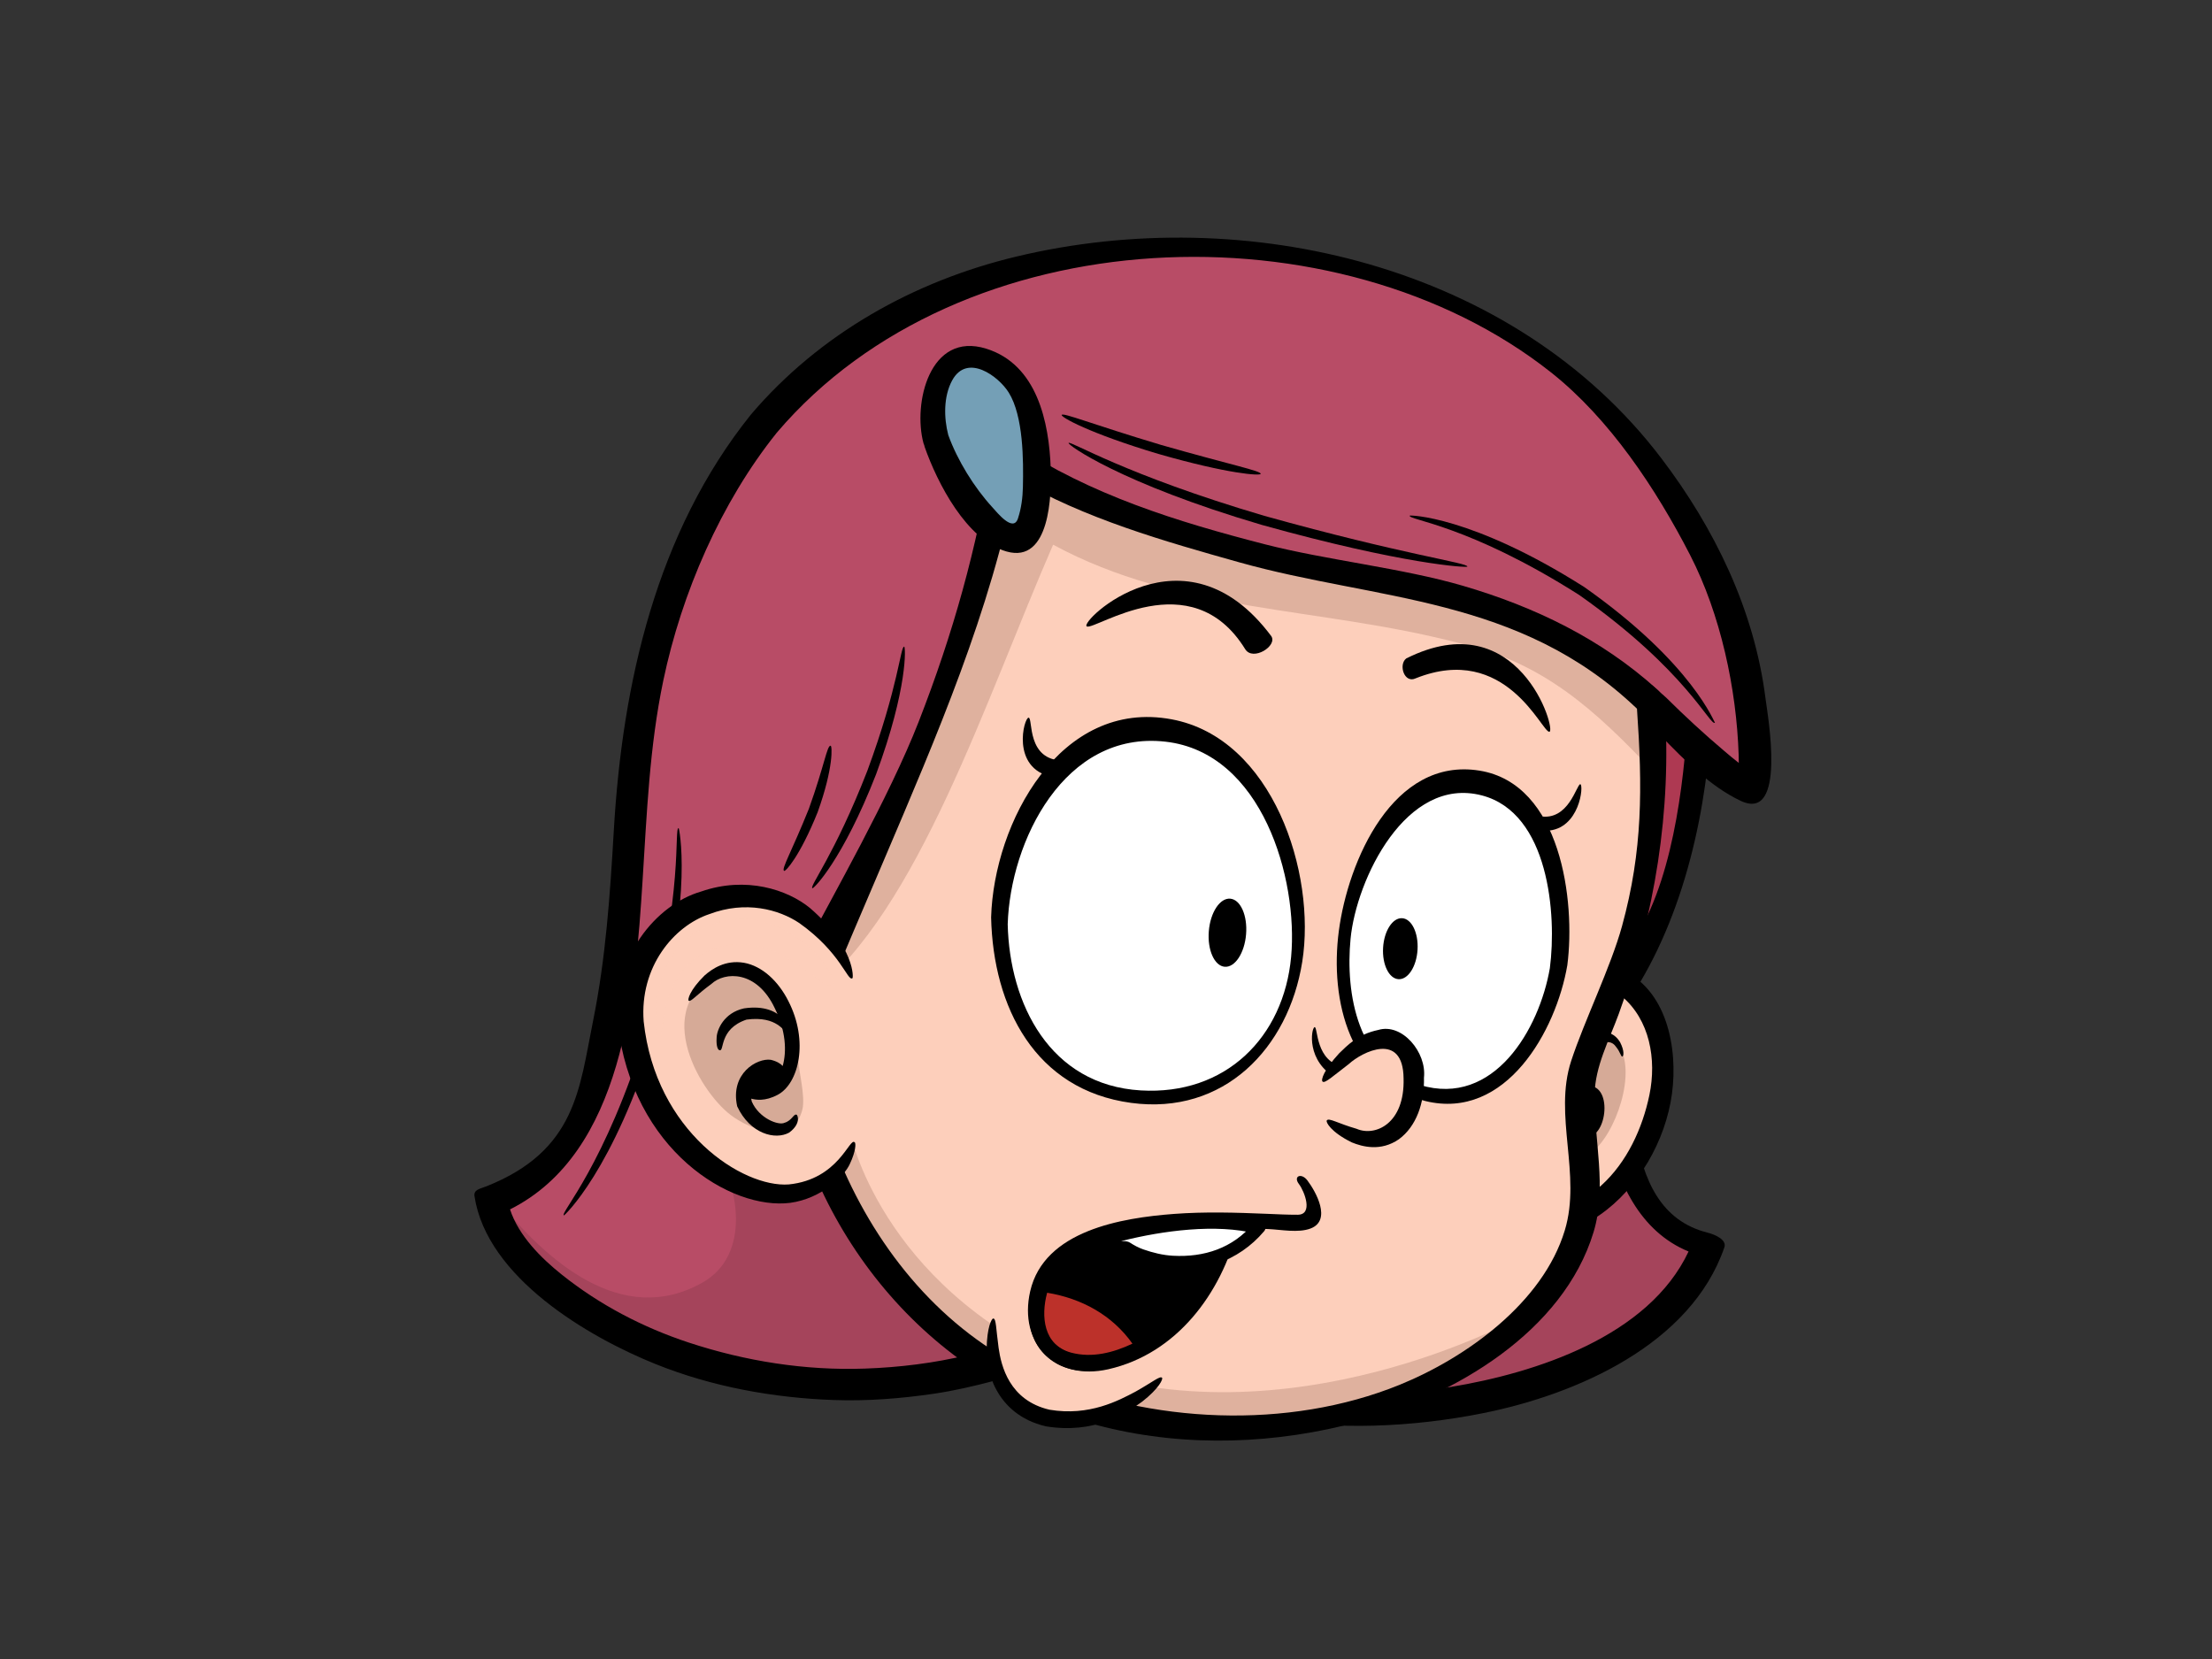 <?xml version="1.0" encoding="utf-8"?>
<!-- Generator: Adobe Illustrator 17.0.0, SVG Export Plug-In . SVG Version: 6.00 Build 0)  -->
<!DOCTYPE svg PUBLIC "-//W3C//DTD SVG 1.1//EN" "http://www.w3.org/Graphics/SVG/1.1/DTD/svg11.dtd">
<svg version="1.1" id="Layer_1" xmlns="http://www.w3.org/2000/svg" xmlns:xlink="http://www.w3.org/1999/xlink" x="0px" y="0px"
	 width="800px" height="600px" viewBox="0 0 800 600" enable-background="new 0 0 800 600" xml:space="preserve">
<rect x="0" y="0" width="800" height="600" fill="#333333" stroke="none"/>
<g>
	<path fill="#AE3952" d="M613.062,263.087c-3.38,61.975-32.115,100.287-32.115,100.287l3.38-117.755
		C584.327,245.618,613.625,253.507,613.062,263.087z"/>
	<g>
		<path fill="none" d="M613.062,263.087c-3.38,61.975-32.115,100.287-32.115,100.287l3.38-117.755
			C584.327,245.618,613.625,253.507,613.062,263.087z"/>
		<path d="M618.684,262.245c-0.003-0.053,0.007-0.099,0.003-0.151c-1.048-13.214-21.986-18.983-32.377-21.832
			c-3.325-0.914-7.557,0.861-7.671,4.818c-1.127,39.253-2.254,78.502-3.379,117.755c-0.163,5.658,6.84,8.568,10.367,3.816
			c21.395-28.82,30.903-67.918,33.124-103.024C618.781,263.136,618.752,262.677,618.684,262.245z M610.145,263.508
			c-1.753,26.17-7.063,63.909-23.881,82.409c0.853-29.74,2.699-63.135,3.554-92.877C597.143,255.227,609.099,258.7,610.145,263.508z
			"/>
	</g>
</g>
<g>
	<path fill="#B84C66" d="M276.269,153.193c36.295-43.644,96.618-62.794,153.593-61.318
		c131.195,3.395,175.741,86.975,189.397,114.869c13.657,27.898,15.778,59.161,15.216,76.062c0.543,9.45-28.304-19.518-37.218-28.328
		c-0.001,0.017-42.208,179.968,21.018,194.678c-12.444,38.828-80.723,70.079-160.13,57.956
		c-37.34-6.681-58.268-12.051-96.154-14.323c-96.499,28.321-180.143-25.781-184.17-58.637c30.89-11.894,39.193-45.642,44.418-75.229
		c10.217-57.866-2.396-103.194,34.152-174.065C262.278,173.441,268.429,162.623,276.269,153.193z"/>
	<path opacity="0.5" fill="#933D51" d="M591.036,421.205c-84.622,40.853-188.153,41.183-271.539-2.082
		c-21.19,2.113-42.355,11.428-61.619-3.983c9.753,13.655,13.655,39.013-3.901,48.766c-29.174,16.411-56.641-8.084-74.44-30.469
		c-0.57,0.24-1.131,0.49-1.716,0.714c4.026,32.856,87.671,86.958,184.17,58.637c37.886,2.273,58.815,7.643,96.154,14.323
		c79.407,12.123,147.686-19.127,160.13-57.956C604.996,446.067,596.382,435.673,591.036,421.205z"/>
	<g>
		<path fill="none" d="M327.01,233.88c-3.132,28.25-17.816,65.977-33.211,87.358"/>
		<g>
			<g>
				<path d="M293.799,321.238c-1.118-0.747,7.961-11.879,19.87-42.432c11.369-30.765,11.986-45.124,13.342-44.926
					c0.522-0.088,1.384,14.887-10.16,46.132C304.757,311.039,294.146,321.675,293.799,321.238z"/>
			</g>
		</g>
	</g>
	<g>
		<path fill="none" d="M300.411,269.701c-2.23,15.375-9.017,32.308-16.839,45.259"/>
		<g>
			<g>
				<path d="M283.574,314.96c-1.075-0.644,2.711-6.89,8.964-22.444c5.663-15.773,6.555-23.01,7.875-22.815
					c0.549-0.011,1.138,7.776-4.694,24.021C289.291,309.708,284.077,315.328,283.574,314.96z"/>
			</g>
		</g>
	</g>
	<g>
		<path fill="none" d="M245.44,299.494c1.579,45.762-14.082,103.116-41.494,140.087"/>
		<g>
			<g>
				<path d="M203.946,439.58c-1.597-0.863,14.86-17.691,29.993-67.252c13.497-49.983,9.716-72.985,11.502-72.835
					c0.08-0.313,5.447,23.076-8.233,73.782C221.841,423.571,203.775,439.94,203.946,439.58z"/>
			</g>
		</g>
	</g>
	<path fill="#B84C66" d="M612.79,202.079c-9.147-7.433-22.854-27.639-29.337-31.698c-9.434-5.957-4.763,8.692-12.61,8.595
		c-7.85-0.105-19.783-20.09-27.708-23.44c-7.924-3.36-4.956,7.879-11.006,8.064c-6.052,0.187-15.802-7.645-22.135-13.919
		c-12.911-12.807-16.311-3.516-28.22-4.97c-21.046-2.577-38.615-8.279-59.501-12.493c16.049,1.049,48.855,11.119,60.462,1.061
		c9.166-7.944,14.974-7.223,20.503-1.711c5.528,5.517,7.862,8.789,12.659,8.645c3.168-0.097,0.016-10.506,6.893-9.633
		c6.879,0.874,20.649,11.578,23.919,13.656c9.385,4.644,9.046-11.15,9.823-15.173C607.101,161.297,612.79,202.079,612.79,202.079z"
		/>
	<g>
		<path fill="none" d="M276.269,153.193c36.295-43.644,96.618-62.794,153.593-61.318c131.195,3.395,175.741,86.975,189.397,114.869
			c13.657,27.898,15.778,59.161,15.216,76.062c0.543,9.45-28.304-19.518-37.218-28.328c-0.001,0.017-42.208,179.968,21.018,194.678
			c-12.444,38.828-80.723,70.079-160.13,57.956c-37.34-6.681-58.268-12.051-96.154-14.323
			c-96.499,28.321-180.143-25.781-184.17-58.637c30.89-11.894,39.193-45.642,44.418-75.229
			c10.217-57.866-2.396-103.194,34.152-174.065C262.278,173.441,268.429,162.623,276.269,153.193z"/>
		<path d="M638.53,252.674c-4.036-32.029-18.374-61.548-37.76-87.027c-53.106-69.8-150.325-92.685-233.204-72.854
			c-37.043,8.864-71.191,27.999-95.974,57.121c-34.223,42.642-46.525,97.228-49.607,150.543
			c-1.339,23.152-2.898,46.038-7.503,68.821c-4.949,24.49-6.127,46.84-38.496,59.744c-2.385,0.951-4.742,1.187-4.375,3.61
			c4.463,29.383,41.083,50.888,65.5,60.708c20.43,8.218,42.554,12.222,64.496,13.003c12.051,0.427,24.157-0.535,36.074-2.273
			c7.308-1.063,14.509-2.747,21.645-4.621c7.584-1.995,16.793,0.088,24.476,0.895c24.825,2.612,49.267,8.025,73.806,12.454
			c25.723,4.642,53.209,3.398,78.744-1.703c33.711-6.74,75.165-24.758,87.284-59.956c0.93-2.705-3.118-4.589-6.185-5.368
			c-16.621-4.239-23.281-18.544-26.224-37.382c-3.373-21.594-2.611-44.012-1.227-65.672c1.273-19.895,3.954-39.704,7.34-59.344
			c0.999-5.795,2.101-11.57,3.264-17.333c8.708,9.001,18.036,18.415,28.889,23.575C646.332,297.621,639.271,258.563,638.53,252.674z
			 M602.602,252.316c-0.331-0.326-4.109-3.583-4.439-3.909c-2.662-2.635-5.202-0.497-6.264,4.088
			c-7.387,31.902-12.147,64.709-13.744,97.409c-1.511,30.927-2.654,88.257,32.532,102.718
			c-14.43,30.729-55.236,43.897-85.952,48.982c-47.574,7.875-92.994-7.309-139.857-12.632c-6.103-0.695-12.227-1.177-18.351-1.615
			c-5.91-0.425-10.734,1.292-16.461,2.682c-12.176,2.956-24.746,4.49-37.256,4.93c-21.593,0.762-43.238-2.667-63.719-9.416
			c-16.566-5.458-32.241-13.649-45.878-24.539c-7.506-5.993-15.658-14.104-18.752-23.623
			c40.997-20.567,45.351-78.331,47.931-118.862c1.548-24.309,2.491-48.515,7.505-72.433c6.623-31.595,20.818-64.411,41.054-89.625
			c66.586-78.251,202.97-82.767,280.001-21.785c21.232,16.811,37.97,42.086,50.308,66.067
			c11.015,21.417,16.782,48.353,17.555,72.374c0.029,0.928,0.035,1.857,0.041,2.787c-1.833-1.394-3.589-2.909-5.316-4.368
			C616.21,265.352,609.416,259.063,602.602,252.316z"/>
	</g>
</g>
<g>
	<g>
		<path fill="#FDCFBB" d="M549.962,373.874c10.125-23.914,28.91-27.45,42.319-13.839c22.637,25.343-0.526,76.201-26.988,80.51
			c-7.58,1.233-16.317-2.613-18.992-15.868L549.962,373.874z"/>
		<path opacity="0.5" fill="#B18675" d="M571.142,414.527c-10.065-10.5,4.506-49.24,14.036-36.683
			c7.12,9.382-0.856,32.669-9.743,39.068C571.638,419.651,573.744,417.241,571.142,414.527z"/>
		<g>
			<path fill="none" d="M549.962,373.874c10.125-23.914,28.91-27.45,42.319-13.839c22.637,25.343-0.526,76.201-26.988,80.51
				c-7.58,1.233-16.317-2.613-18.992-15.868"/>
			<path d="M546.423,372.005c7.328-16.218,21.489-28.938,39.455-21.524c17.001,7.008,21.043,28.601,18.813,45.076
				c-2.314,17.101-12.202,34.255-26.21,43.918c-14.875,10.258-31.553,4.429-35.959-13.502c-1.251-5.086,6.307-7.694,7.562-2.589
				c4.198,17.081,18.408,14.994,29.104,5.296c9.204-8.349,14.838-20.56,17.349-32.696c2.652-12.818,0.16-27.218-10.116-35.758
				c-13.803-11.471-27.276,3.023-32.92,15.516C551.343,380.522,544.269,376.779,546.423,372.005L546.423,372.005z"/>
		</g>
	</g>
	<path fill="none" d="M586.799,382.071c-2.144-7.275-6.966-9.57-11.461-3.381c-4.329,5.96-5.4,15.295-5.117,22.503"/>
	<path d="M568.928,397.272c-0.4-3.328-0.069-8.793,3.126-16.533c1.571-3.358,3.79-6.319,7.217-7.195
		c3.725-0.737,5.816,2,6.667,3.402c1.683,3.298,1.207,5.01,0.861,5.124c-0.627,0.251-0.633-1.455-2.474-3.64
		c-1.789-2.545-5.925-2.395-8.854,4.143c-1.752,4.155-2.708,7.671-3.296,10.51c1.251-0.659,2.764-0.741,4.515,0.057
		c7.239,3.29,2.652,23.411-5.938,16.455C567.827,407.225,567.385,401.444,568.928,397.272z"/>
</g>
<g>
	<path fill="#FDCFBB" d="M596.94,253.951c-38.623-36.906-95.232-42.827-113.527-46.951
		c-85.236-19.227-119.542-42.135-119.542-42.135s-6.468,40.146-34.213,108.985c-14.158,35.127-26.515,61.971-42.421,101.464
		c0.09,13.062,18.046,129.531,139.487,140.073c32.91,2.856,93.948-3.695,131.403-47.332c26.594-30.974,9.694-54.963,14.358-80.645
		C574.222,377.847,602.909,324.639,596.94,253.951z"/>
	<path opacity="0.4" fill="#B18675" d="M307.292,409.128c0,0,10.849,55.172,78.289,84.724
		c80.05,29.233,163.814-17.284,163.814-17.284s-73.881,71.229-180.345,26.899c-52.582-21.893-67.061-79.942-67.061-79.942
		L307.292,409.128z"/>
	<path opacity="0.4" fill="#B18675" d="M596.94,253.951c-38.623-36.906-95.232-42.827-113.527-46.951
		c-85.236-19.227-119.542-42.135-119.542-42.135s-6.468,40.146-34.213,108.985c-12.134,30.106-22.952,54.151-35.809,85.267
		c38.381-29.988,62.622-106.169,87.027-162.121c45.555,24.663,95.842,22.377,146.2,35.434c31.351,6.966,50.255,24.936,70.61,46.343
		C597.868,270.783,597.662,262.498,596.94,253.951z"/>
	<g>
		<path fill="none" d="M596.94,253.951c-38.623-36.906-95.232-42.827-113.527-46.951c-85.236-19.227-119.542-42.135-119.542-42.135
			s-6.468,40.146-34.213,108.985c-14.158,35.127-26.515,61.971-42.421,101.464c0.09,13.062,18.046,129.531,139.487,140.073
			c32.91,2.856,93.948-3.695,131.403-47.332c26.594-30.974,9.694-54.963,14.358-80.645
			C574.222,377.847,602.909,324.639,596.94,253.951z"/>
		<path d="M602.067,255.117c0.415-1.139,0.337-2.41-0.504-3.6c-0.794-0.311-1.132-1.275-2.304-2.246
			c-20.129-18.19-44.246-29.837-70.202-37.42c-21.932-6.406-49.381-9.29-71.51-14.98c-31.677-8.147-63.036-17.811-90.762-36.165
			c-3.331-2.204-7.351-0.093-7.969,3.68c-5.6,34.205-14.048,64.531-26.565,96.639c-10.594,27.176-31.684,63.99-40.382,80.763
			c-2.928,6.957-3.502,17.287-6.359,24.273c-1.479,3.619-3.452,6.926-3.253,10.873c0.146,2.884,0.557,5.751,1.018,8.599
			c10.066,62.247,54.125,115.294,116.073,130.55c30.245,7.445,62.293,6.206,92.255-1.928c34.35-9.321,73.811-32.466,84.732-68.558
			c4.949-16.358,0.11-33.18,0.379-49.782c0.165-10.167,5.26-19.598,8.739-29.138C598.511,330.864,604.645,293.187,602.067,255.117z
			 M568.237,383.697c-6.467,19.746,3.8,41.095-2.303,61.264c-7.955,26.29-35.802,46.145-59.728,55.87
			c-40.37,16.405-90.389,14.102-130.212-3.336c-32.516-14.239-56.47-42.036-70.697-74.003c-5.751-12.919-9.905-26.635-12.163-40.6
			c-1.405-8.684,1.183-11.582,4.858-20.516c7.096-17.261,14.493-34.394,21.799-51.565c18.765-44.099,38.713-90.198,47.744-137.715
			c24.485,14.42,53.884,22.756,80.657,30.275c49.624,13.938,101.198,12.14,143.843,52.94c1.979,28.454,2.143,51.153-5.409,78.636
			C582.574,349.702,572.982,369.206,568.237,383.697z"/>
	</g>
</g>
<g>
	<path fill="#FFFFFF" d="M361.609,332.07c0.321,44.89,26.356,63.846,54.338,64.04c29.813,0.198,52.412-20.543,52.798-61.447
		c0.335-35.078-22.793-71.963-53.135-72.252C385.266,262.121,361.943,296.991,361.609,332.07z"/>
	<g>
		<path fill="none" d="M361.609,332.07c0.321,44.89,26.356,63.846,54.338,64.04c29.813,0.198,52.412-20.543,52.798-61.447
			c0.335-35.078-22.793-71.963-53.135-72.252C385.266,262.121,361.943,296.991,361.609,332.07z"/>
		<path d="M423.761,260.155c-40.373-7.555-64.311,37.434-65.311,71.616c0.728,32.491,15.912,62.402,50.618,67.097
			c33.516,4.536,56.92-19.672,61.907-51.022C476.082,315.737,460.342,266.999,423.761,260.155z M466.957,346.018
			c-2.67,29.147-23.712,50.157-54.374,48.347c-32.898-1.941-47.471-31.346-48.133-60.087c0.9-29.936,20.438-70.178,57.066-66.04
			C456.529,272.19,469.533,317.899,466.957,346.018z"/>
	</g>
</g>
<g>
	<path fill="#FFFFFF" d="M563.687,348.765c-4.504,30.292-25.571,51.098-47.056,46.469c-21.107-4.549-36.132-25.985-30.88-61.312
		c4.505-30.292,27.572-56.681,49.056-52.052C556.29,286.496,568.194,318.48,563.687,348.765z"/>
	<g>
		<path fill="none" d="M563.687,348.765c-4.504,30.292-25.571,51.098-47.056,46.469c-21.107-4.549-36.132-25.985-30.88-61.312
			c4.505-30.292,27.572-56.681,49.056-52.052C556.29,286.496,568.194,318.48,563.687,348.765z"/>
		<path d="M535.105,278.711c-31.291-5.077-47.577,32.721-50.901,58.005c-3.339,25.423,4.051,54.826,31.325,61.495
			c29.124,7.121,47.27-25.444,51.317-49.145C569.842,325.915,564.574,283.492,535.105,278.711z M513.596,392.42
			c-22.557-6.808-27.086-32.906-25.143-52.944c2.075-21.394,20.038-58.996,47.517-51.793c24.179,6.338,27.1,42.989,24.558,62.457
			C556.728,372.186,540.324,400.484,513.596,392.42z"/>
	</g>
</g>
<g>
	<path d="M486.125,385.791c-10.515-1.516-9.436-14.655-10.686-14.306c-1.246,0.351-3.151,12.502,8.043,18.489L486.125,385.791z"/>
</g>
<g>
	<path fill="#FDCFBB" d="M478.353,391.191c0,0,17.175-23.095,28.907-12.898c9.459,8.222,3.469,49.616-27.417,26.949L478.353,391.191
		z"/>
	<path fill="#FDCFBB" d="M494.616,390.77c13.231,2.901,15.91-11.648,5.296-12.374C492.375,377.882,483.26,388.281,494.616,390.77z"
		/>
	<g>
		<path fill="none" d="M478.353,391.191c0,0,17.175-23.095,28.907-12.898c9.459,8.222,3.469,49.616-27.417,26.949"/>
		<g>
			<g>
				<path d="M479.842,405.242c0.701-1.126,3.957,1.048,10.789,3.002c6.745,2.93,17.469-1.854,16.991-18.217
					c-0.152-17.129-15.037-9.601-19.81-5.2c-5.914,4.526-8.608,7.035-9.46,6.364c-0.752-0.56,0.452-4.254,5.988-10.262
					c2.912-2.779,6.643-6.877,14.148-8.437c8.574-2.577,17.532,8.046,16.51,17.264c0.212,9.22-2.812,17.657-9.048,22.253
					c-6.62,4.593-13.337,2.671-17.04,1.162C481.231,409.402,479.459,405.777,479.842,405.242z"/>
			</g>
		</g>
	</g>
</g>
<path d="M556.838,295.185c10.551,1.924,13.388-11.673,14.699-11.559c1.306,0.112-0.107,16.361-12.188,16.834L556.838,295.185z"/>
<path d="M384.708,275.063c-13.603,0.076-11.029-15.367-12.687-15.504c-1.663-0.147-6.582,18.23,8.411,21.41L384.708,275.063z"/>
<path d="M560.344,264.662c-2.716,0.265-15.698-32.367-48.319-19.346c-4.129,2.006-6.345-4.898-3.453-7.17
	C549.321,217.7,563.067,264.39,560.344,264.662z"/>
<path d="M393.061,226.56c3.027,1.475,37.689-23.522,57.277,8.214c2.782,4.503,11.827-1.196,9.42-4.728
	C428.343,188.002,390.033,225.083,393.061,226.56z"/>
<g>
	<path d="M437.189,336.748c-0.562,6.797,2.006,12.569,5.727,12.895c3.72,0.314,7.188-4.934,7.743-11.735
		c0.562-6.791-2-12.569-5.72-12.887C441.219,324.698,437.745,329.954,437.189,336.748z"/>
</g>
<g>
	<path d="M500.215,342.732c-0.366,6.096,2.128,11.197,5.567,11.403c3.44,0.208,6.525-4.564,6.89-10.654
		c0.365-6.092-2.125-11.193-5.569-11.399C503.666,331.876,500.581,336.644,500.215,342.732z"/>
</g>
<g>
	<g>
		<path fill="#FDCFBB" d="M308.268,353.801c-12.224-29.989-40.362-36.94-62.603-22.671c-37.865,26.926-9.379,90.943,30.349,99.933
			c11.379,2.581,27.231-2.339,33.073-17.746L308.268,353.801z"/>
		<path opacity="0.5" fill="#B18675" d="M264.214,403.221c-11.803-9.023-30.328-41.308-0.947-52.858
			c13.071-5.136,24.679,19.415,25.204,31.21c0.233,5.225,2.892,14.815,1.733,19.626
			C287.069,414.243,271.793,409.008,264.214,403.221z"/>
		<g>
			<path fill="none" d="M308.268,353.801c-12.224-29.989-40.362-36.94-62.603-22.671c-37.865,26.926-9.379,90.943,30.349,99.933
				c11.379,2.581,25.198-0.747,31.041-16.154"/>
			<g>
				<g>
					<path d="M309.088,413.128c-1.85-1.91-5.704,13.432-23.847,15.241c-16.577,1.206-48.158-18.986-52.449-58.971
						c-1.505-19.686,10.872-34.491,23.741-38.794c13.128-4.97,25.15-1.728,32.574,3.254c15.027,10.681,17.383,21.086,19.162,19.943
						c0.425,0.204,1.052-11.224-15.319-25.396c-8.105-6.637-23.099-11.635-39.36-5.978c-16.324,4.692-32.111,23.831-30.224,47.458
						c5.236,46.25,41.074,67.899,62.468,65.135c11.184-1.537,19.569-9.57,21.549-14.123
						C309.573,416.298,309.596,413.304,309.088,413.128z"/>
				</g>
			</g>
		</g>
	</g>
	<path fill="none" d="M249.075,361.911c27.367-39.061,56.496,33.925,21.237,34.746"/>
	<g>
		<path fill="none" d="M283.979,387.923c-6.541-7.205-16.068,1.545-15.309,9.42c0.834,8.635,16.896,16.958,19.431,5.825"/>
		<path d="M249.078,361.913c0.734,0.587,2.86-2.154,8.161-6.023c4.875-4.566,16.434-5.044,22.941,8.681
			c4.036,8.13,4.405,15.66,2.89,20.952c-0.771-0.838-2.084-1.695-4.304-2.231c-4.954-0.705-14.786,4.918-12.152,16.83
			c4.667,10.012,13.82,12.27,18.801,9.498c4.684-3.474,2.842-6.671,2.686-6.452c-1.024-0.51-1.673,2.13-4.346,2.892
			c-2.12,1.099-9.214-1.543-11.87-7.679c-0.092-0.351-0.153-0.693-0.206-1.029c1.677,0.408,4.947,1.061,9.58-1.402
			c7.657-4.044,11.306-19.419,3.871-33.894c-3.634-7.223-9.496-12.694-16.085-13.862c-6.709-1.114-11.518,2.204-14.227,4.604
			C249.386,358.131,248.618,361.604,249.078,361.913z"/>
	</g>
	<g>
		<path fill="none" d="M284.434,372.921c-2.131-8.713-24.696-10.932-24.243,6.862"/>
		<g>
			<g>
				<path d="M260.19,379.783c1.932,0.802-0.385-7.616,9.808-11.03c11.371-1.514,13.473,4.854,14.436,4.168
					c1.829,0.89-0.479-10.428-15.357-8.229c-7.242,1.583-9.832,7.734-9.895,10.62C258.953,378.474,259.711,379.802,260.19,379.783z"
					/>
			</g>
		</g>
	</g>
</g>
<path opacity="0.6" fill="#FDCFBB" d="M301.144,355.967c2.055-4.008-16.599-28.456-40.084-22.69
	c-28.642,6.761-24.364,43.07-22.558,43.547c1.799,0.476-1.747-30.713,25.02-35.035C283.477,338.562,299.088,359.971,301.144,355.967
	z"/>
<g>
	<path fill="#749FB6" d="M338.993,159.422c4.105,12.708,20.405,38.072,29.455,35.15c9.049-2.924,7.428-33.031,3.321-45.739
		c-4.105-12.708-14.772-20.642-23.824-17.719C338.896,134.037,334.887,146.713,338.993,159.422z"/>
	<g>
		<path fill="none" d="M338.993,159.422c4.105,12.708,20.405,38.072,29.455,35.15c9.049-2.924,7.428-33.031,3.321-45.739
			c-4.105-12.708-14.772-20.642-23.824-17.719C338.896,134.037,334.887,146.713,338.993,159.422z"/>
		<path d="M380.015,169.551c-0.571-16.92-4.954-37.733-23.342-43.451c-20.51-6.374-26.559,19.888-22.679,34.207
			c0.07,0.257,0.173,0.48,0.27,0.71c0.047,0.194,0.073,0.387,0.143,0.585c4.575,13.047,15.145,33.735,29.647,37.859
			C379.84,203.95,380.32,178.632,380.015,169.551z M369.949,176.121c-0.087,3.861-0.579,7.715-1.79,11.384
			c-1.717,5.199-7.552-2.175-9.253-4.031c-6.59-7.191-12.638-16.96-15.952-26.139c-1.598-6.132-1.763-13.94,1.411-19.762
			c5.457-10.003,16.852-1.419,20.468,4.412C370.132,150.536,370.167,166.432,369.949,176.121z"/>
	</g>
</g>
<g>
	<path fill="#FDCFBB" d="M420.262,498.285c-23.509,23.795-66.709,22.145-60.999-21.428L420.262,498.285z"/>
	<g>
		<path fill="none" d="M420.262,498.285c-23.509,23.795-66.709,22.145-60.999-21.428"/>
		<g>
			<g>
				<path d="M359.262,476.856c1.038,0.093,0.941,3.657,1.902,10.649c0.912,6.469,3.857,18.952,18.402,22.339
					c14.449,2.436,25.093-3.37,31.099-6.532c6.233-3.486,8.845-5.799,9.598-5.027c0.457,0.402-1.068,3.875-7.184,8.643
					c-5.947,4.307-17.207,11.799-34.822,8.925c-18.637-4.37-21.847-21.322-21.427-28.014
					C356.95,480.045,358.632,476.757,359.262,476.856z"/>
			</g>
		</g>
	</g>
</g>
<g>
	<path d="M448.813,441.413l-1.859,1.103l-0.673-1.162C447.136,441.371,447.981,441.39,448.813,441.413z"/>
	<g>
		<path fill="none" d="M470.555,428.482c0,0,8.164,10.433,2.49,13.22c-5.676,2.783-90.363-11.637-98.08,27.305
			c-7.718,38.95,56.563,31.119,69.988-25.301"/>
	</g>
</g>
<g>
	<g>
		<path fill="none" d="M414.15,487.187c-21.229,12.091-43.953,5.892-39.185-18.179c0.351-1.773,0.869-3.435,1.525-4.997
			C392.002,465.56,406.333,473.488,414.15,487.187z"/>
	</g>
</g>
<g>
	<g>
		<path fill="none" d="M455.219,443.95c-17.119,21.96-51.944,10.39-51.058,2.833C407.62,445.461,442.527,440.173,455.219,443.95z"/>
	</g>
</g>
<path d="M374.965,469.008c5.112-25.797,43.993-28.178,71.316-27.654l0.673,1.162l-2.001,1.19
	C431.528,500.127,367.247,507.958,374.965,469.008z"/>
<path fill="#BC312A" d="M414.15,487.187c-21.229,12.091-43.953,5.892-39.185-18.179c0.351-1.773,0.869-3.435,1.525-4.997
	C392.002,465.56,406.333,473.488,414.15,487.187z"/>
<path d="M400.86,495.202c24.735-5.629,40.822-27.393,46.818-51.014c0.01-0.034,0.008-0.063,0.014-0.095
	c3.684,0.11,7.345,0.259,10.949,0.408c4.624,0.194,10.9,1.501,15.363-0.206c7.696-2.939,1.906-13.325-1.184-17.402
	c-2.153-2.84-5.214-1.535-3.052,1.316c2.06,2.718,5.259,11.1-0.443,11.121c-3.688,0.015-7.373-0.183-11.057-0.333
	c-11.235-0.467-22.533-0.81-33.759,0.04c-18.681,1.419-46.898,5.93-51.927,27.98C368.269,485.933,381.734,499.555,400.86,495.202z
	 M377.203,472.713c1.357-10.707,8.073-18.062,17.964-22.051c14.663-5.919,30.909-6.924,46.861-6.696
	c-5.678,21.288-24.934,49.26-50.429,46.406C382.067,489.305,375.945,482.615,377.203,472.713z"/>
<path d="M416.117,485.533c-8.552-14.091-22.413-22.023-38.632-23.981c-1.346-0.164-2.69,0.718-3.147,1.977
	c-3.707,10.22-3.276,22.255,6.465,28.803c10.05,6.755,24.254,2.472,33.869-2.736c0.287-0.156,0.517-0.345,0.723-0.543
	C416.459,488.309,417.005,486.996,416.117,485.533z M387.398,489.2c-10.012-2.648-11.003-13.157-8.685-21.663
	c12.457,2.054,23.523,8.066,30.854,18.413C402.648,489.221,394.993,491.208,387.398,489.2z"/>
<path fill="#FFFFFF" d="M455.219,443.95c-17.119,21.96-51.944,10.39-51.058,2.833C407.62,445.461,442.527,440.173,455.219,443.95z"
	/>
<path d="M453.27,442.584c-7.481,8.843-17.726,12.188-29.06,11.576c-3.676-0.2-7.263-1.101-10.725-2.303
	c-1.724-0.6-3.319-1.471-4.846-2.459c-1.418-0.916-4.168-0.282-2.733-0.64c14.522-3.648,33.889-6.284,48.486-2.575
	c2.951,0.749,4.624-3.711,1.653-4.467c-15.339-3.894-37.245-2.033-52.298,2.72c-0.923,0.295-1.995,0.987-1.957,2.12
	c0.259,8.018,11.721,10.628,17.875,11.831c14.117,2.764,28.285-2.174,37.501-13.072C459.153,442.967,455.238,440.259,453.27,442.584
	z"/>
<g>
	<path fill="none" d="M386.478,160.209c0,0,43.306,27.612,144.225,44.716"/>
	<g>
		<g>
			<path d="M530.703,204.925c-0.031,0.451-23.14-0.802-74.403-15.1c-51.141-15.074-70.374-29.035-69.822-29.616
				c0.492-0.994,19.994,11.374,70.776,26.351C508.172,200.765,530.974,203.527,530.703,204.925z"/>
		</g>
	</g>
</g>
<g>
	<path fill="none" d="M509.84,186.489c0,0,68.316,12.506,110.416,74.877"/>
	<g>
		<g>
			<path d="M620.257,261.367c-1.671,1.547-10.316-18.908-49.203-46.244c-40.112-25.44-61.866-27.019-61.214-28.633
				c-0.353-0.227,22.21-0.116,63.108,25.808C612.642,240.235,620.188,261.967,620.257,261.367z"/>
		</g>
	</g>
</g>
<g>
	<path fill="none" d="M383.974,150.061c0,0,29.911,13.327,71.965,21.324"/>
	<g>
		<g>
			<path d="M455.939,171.385c-0.115,0.747-11.607,0.063-37.003-7.216c-25.311-7.578-35.326-13.357-34.962-14.108
				c0.414-0.96,10.848,3.336,35.921,10.845C445.043,168.114,456.151,170.282,455.939,171.385z"/>
		</g>
	</g>
</g>
</svg>
